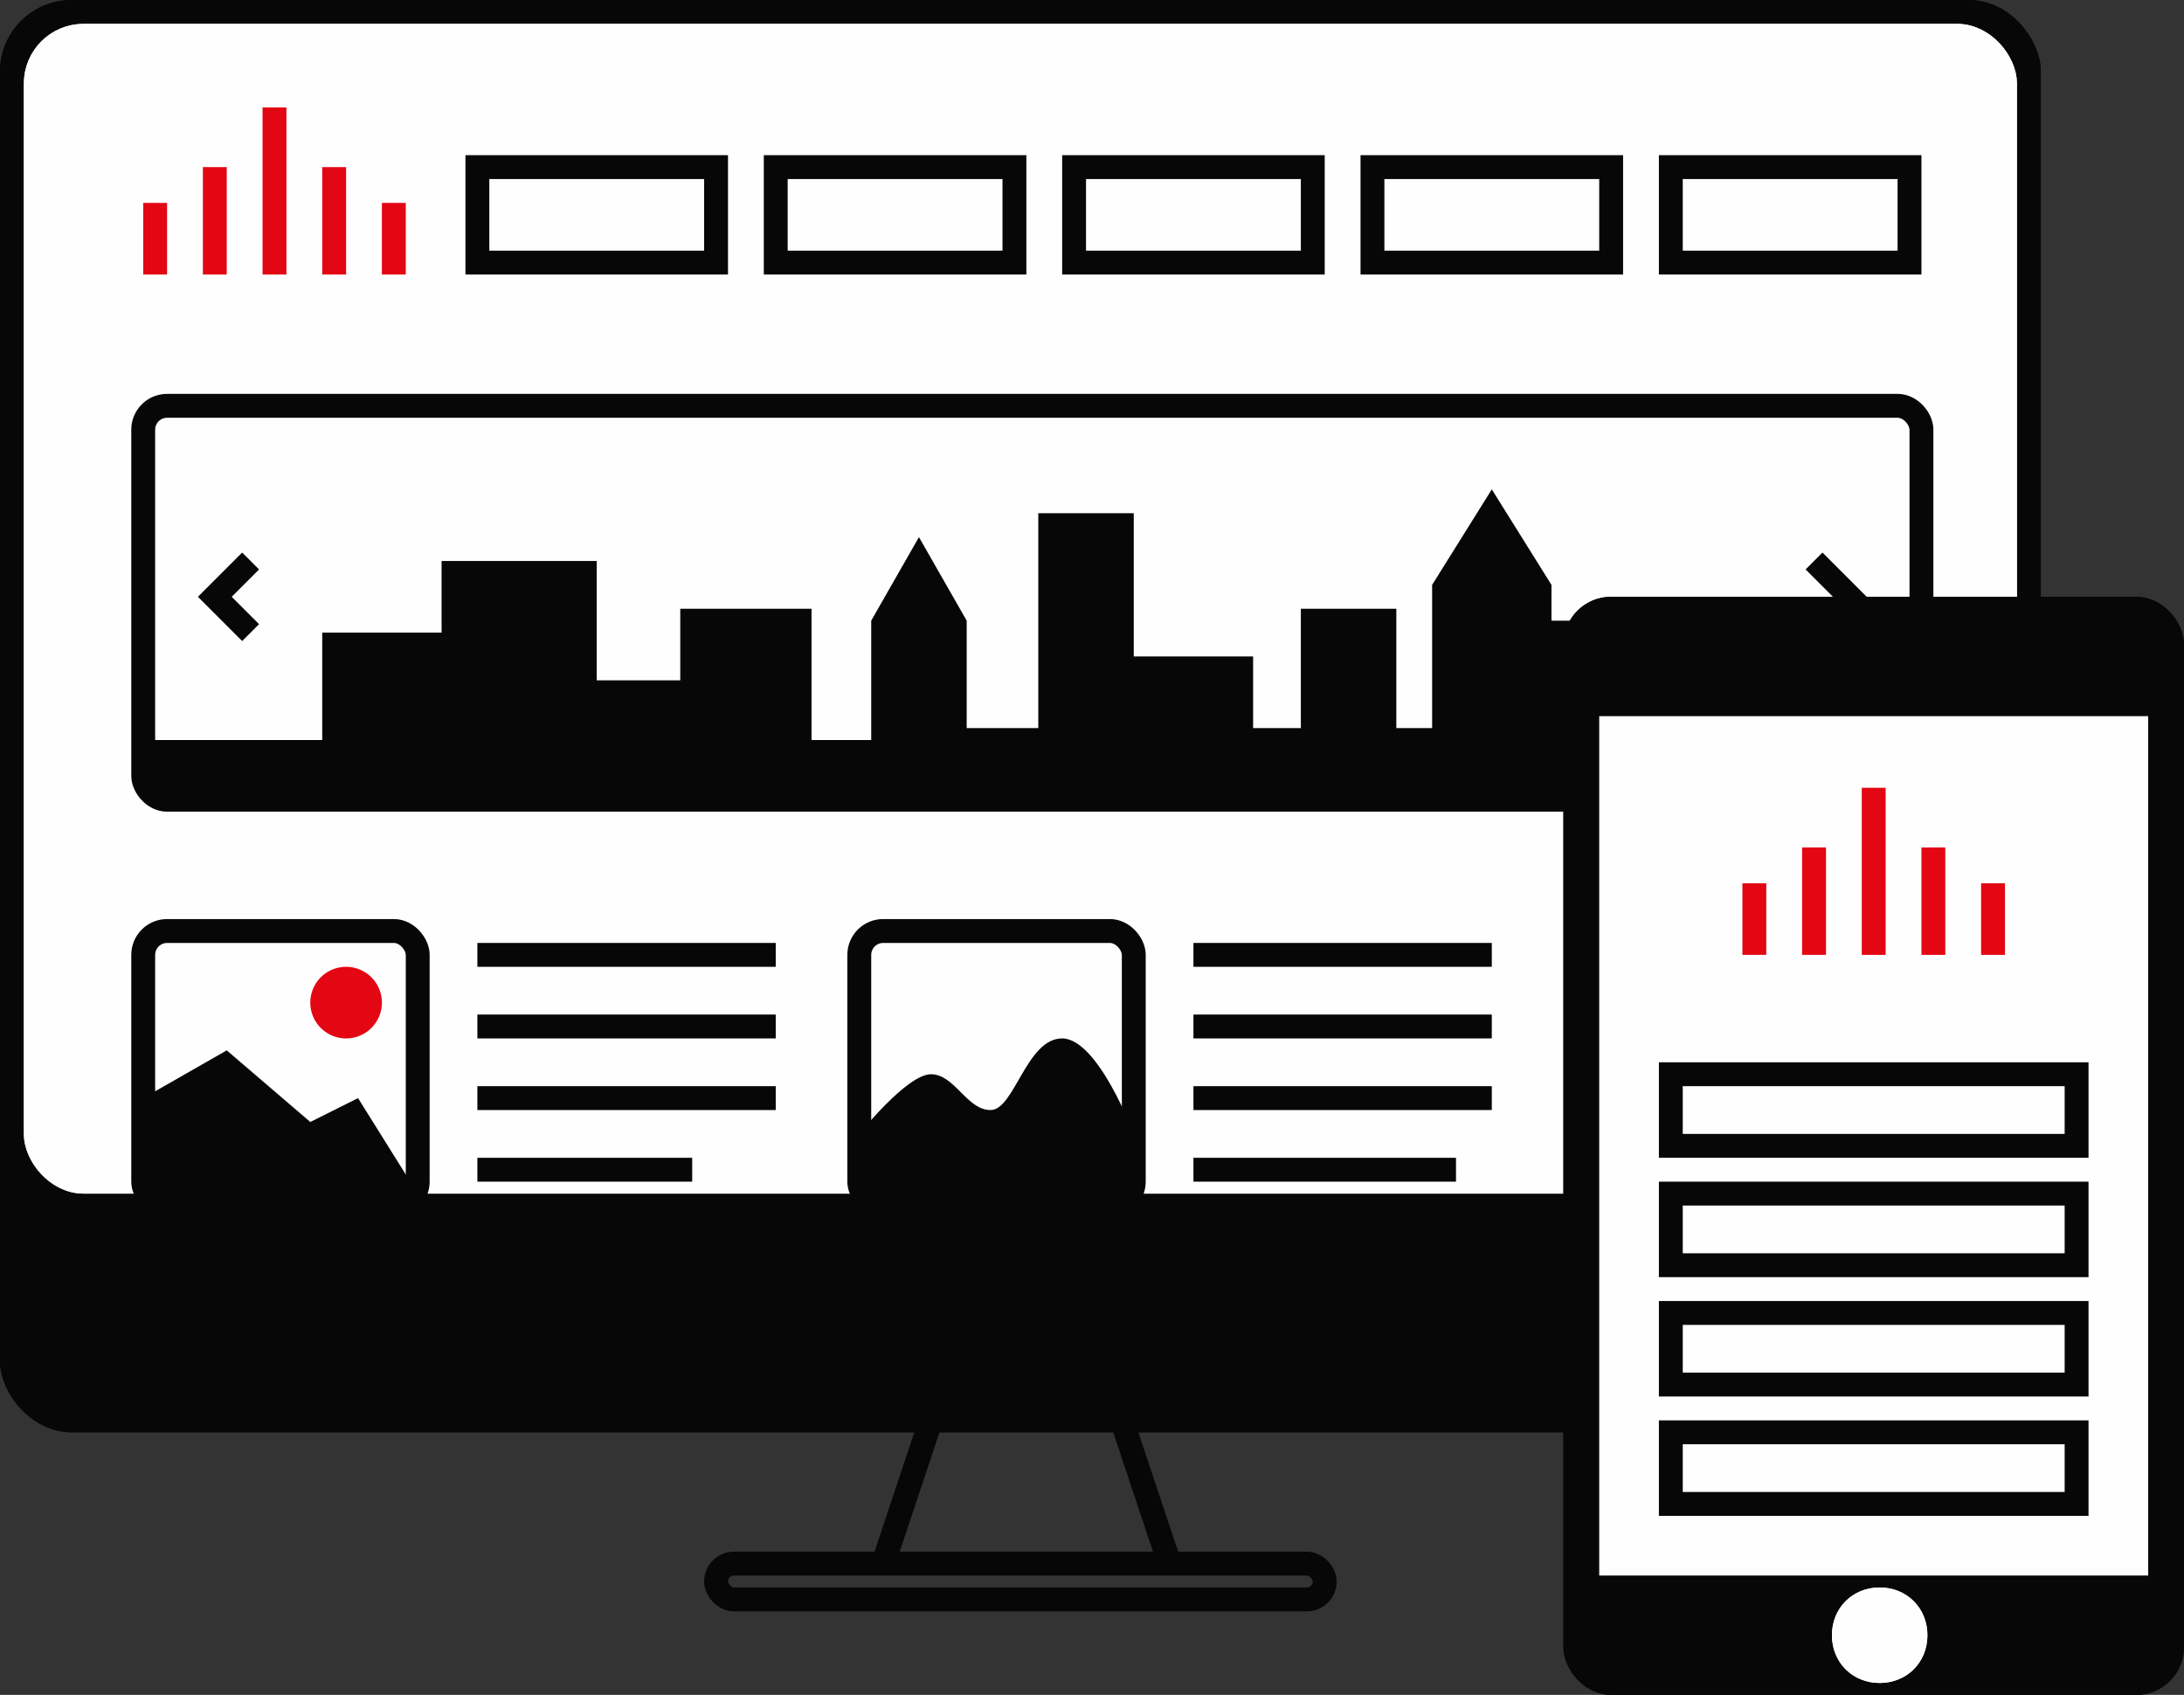 <svg class="m-how_icon m-how_left" id="starting" version="1.1" xmlns="http://www.w3.org/2000/svg" xmlns:xlink="http://www.w3.org/1999/xlink" viewBox="0 0 183 142">
    <rect x="0" y="0" width="183" height="142" fill="#333333" stroke="none"/>
    <g stroke="#070707" fill="none" stroke-width="2">
        <rect ry="5" rx="5" y="1" x="1" height="118" width="169" style="stroke-dasharray: 574px; stroke-dashoffset: 0px;"></rect>
        <rect fill="#070707" ry="5" rx="5" y="1" x="1" height="118" width="169" style="opacity: 1;"></rect>
        <rect stroke="#fefefe" ry="4" rx="4" y="3" x="3" height="96" width="165" style="stroke-dasharray: 522px; stroke-dashoffset: 0px;"></rect>
        <rect stroke="#fefefe" fill="#fefefe" ry="4" rx="4" y="3" x="3" height="96" width="165" style="opacity: 1;"></rect>
        <rect ry="1.5" rx="1.5" y="131" x="60" height="3" width="51" style="stroke-dasharray: 108px; stroke-dashoffset: 0px;"></rect>
        <path d="m 78,119 -4,12" style="stroke-dasharray: 12.649px; stroke-dashoffset: 0px;"></path>
        <path d="m 94,119 4,12" style="stroke-dasharray: 12.649px; stroke-dashoffset: 0px;"></path>
        <path stroke="#e30613" d="m 13,23v-6" style="stroke-dasharray: 6px; stroke-dashoffset: 0px;"></path>
        <path stroke="#e30613" d="m 18,23v-9" style="stroke-dasharray: 9px; stroke-dashoffset: 0px;"></path>
        <path stroke="#e30613" d="m 23,23v-14" style="stroke-dasharray: 14px; stroke-dashoffset: 0px;"></path>
        <path stroke="#e30613" d="m 28,23v-9" style="stroke-dasharray: 9px; stroke-dashoffset: 0px;"></path>
        <path stroke="#e30613" d="m 33,23v-6" style="stroke-dasharray: 6px; stroke-dashoffset: 0px;"></path>
        <path d="m 40,14h20v8h-20v-8h1" style="stroke-dasharray: 57px; stroke-dashoffset: 0px;"></path>
        <path d="m 65,14h20v8h-20v-8h1" style="stroke-dasharray: 57px; stroke-dashoffset: 0px;"></path>
        <path d="m 90,14h20v8h-20v-8h1" style="stroke-dasharray: 57px; stroke-dashoffset: 0px;"></path>
        <path d="m 115,14h20v8h-20v-8h1" style="stroke-dasharray: 57px; stroke-dashoffset: 0px;"></path>
        <path d="m 140,14h20v8h-20v-8h1" style="stroke-dasharray: 57px; stroke-dashoffset: 0px;"></path>
        <rect width="149" height="33" x="12" y="34" rx="2" ry="2" style="stroke-dasharray: 364px; stroke-dashoffset: 0px;"></rect>
        <path stroke="none" fill="#070707" d="m 12,62 15,0 0,-9 10,0 0,-6 13,0 0,10 7,0 0,-6 11,0 0,11 5,0 0,-10 4,-7 4,7 0,9 6,0 0,-18 8,0 0,12 10,0 0,6 4,0 0,-10 8,0 0,10 3,0 0,-12 5,-8 5,8 0,3 15,0 0,9 16,0 0,6 -149,0 z" style="opacity: 1;"></path>
        <path d="m 152,47 3,3 -3,3" style="stroke-dasharray: 8.485px; stroke-dashoffset: 0px;"></path>
        <path d="m 21,47 -3,3 3,3" style="stroke-dasharray: 8.485px; stroke-dashoffset: 0px;"></path>
        <rect width="23" height="23" x="12" y="78" rx="2" ry="2" style="stroke-dasharray: 92px; stroke-dashoffset: 0px;"></rect>
        <path stroke="none" fill="#e30613" d="m 32,84 a 3,3 0 1 1 -6,0 3,3 0 1 1 6,0 z" style="opacity: 1;"></path>
        <path stroke="none" fill="#070707" d="m 12,92 7,-4 7,6 4,-2 5,8 -1,1 -21,0 -1,-1 z" style="opacity: 1;"></path>
        <path d="m 40,80 25,0" style="stroke-dasharray: 25px; stroke-dashoffset: 0px;"></path>
        <path d="m 40,86 25,0" style="stroke-dasharray: 25px; stroke-dashoffset: 0px;"></path>
        <path d="m 40,92 25,0" style="stroke-dasharray: 25px; stroke-dashoffset: 0px;"></path>
        <path d="m 40,98 18,0" style="stroke-dasharray: 18px; stroke-dashoffset: 0px;"></path>
        <rect width="23" height="23" x="72" y="78" rx="2" ry="2" style="stroke-dasharray: 92px; stroke-dashoffset: 0px;"></rect>
        <path stroke="none" fill="#070707" d="m 73,101 -1,-1 0,-5 c 0,0 4,-5 6,-5 2,0 3,3 5,3 2,0 3,-6 6,-6 3,0 6,8 6,8 l 0,5 -1,1 z" style="opacity: 1;"></path>
        <path d="m 100,80 25,0" style="stroke-dasharray: 25px; stroke-dashoffset: 0px;"></path>
        <path d="m 100,86 25,0" style="stroke-dasharray: 25px; stroke-dashoffset: 0px;"></path>
        <path d="m 100,92 25,0" style="stroke-dasharray: 25px; stroke-dashoffset: 0px;"></path>
        <path d="m 100,98 22,0" style="stroke-dasharray: 22px; stroke-dashoffset: 0px;"></path>
        <path stroke="none" fill="#070707" d="m 161,93 -14,0 c 0,0 -3,-1 -2,-3 1,-2 4,-2 4,-2 0,0 -0,-2 2,-3 2,-1 3,0 3,0 0,0 1,-3 4,-3 3,0 4,2 4,5 0,0 4,-1 4,2 1,3 -4,4 -4,4 z" style="opacity: 1;"></path>
        <rect width="27" height="24" x="139" y="76" rx="2" ry="2" style="stroke-dasharray: 102px; stroke-dashoffset: 0px;"></rect>
        <rect ry="3" rx="3" y="51" x="132" height="90" width="50" style="stroke-dasharray: 280px; stroke-dashoffset: 0px;"></rect>
        <rect fill="#070707" ry="3" rx="3" y="51" x="132" height="90" width="50" style="opacity: 1;"></rect>
        <path stroke="#fefefe" d="m135,61h44v70h-44v-70h1" style="stroke-dasharray: 229px; stroke-dashoffset: 0px;"></path>
        <path fill="#fefefe" stroke="none" d="m135,61h44v70h-44v-70z" style="opacity: 1;"></path>
        <path stroke="#fefefe" stroke-width="1" d="m 161,137 c 0,2 -1.5,3.5 -3.5,3.5 -2,0 -3.5,-1.5 -3.5,-3.5 0,-2 1.5,-3.5 3.5,-3.5 2,0 3.5,1.5 3.5,3.5 z" style="stroke-dasharray: 22.112px; stroke-dashoffset: 0px;"></path>
        <path stroke="#fefefe" stroke-width="1" fill="#fefefe" d="m 161,137 c 0,2 -1.5,3.5 -3.5,3.5 -2,0 -3.5,-1.5 -3.5,-3.5 0,-2 1.5,-3.5 3.5,-3.5 2,0 3.5,1.5 3.5,3.5 z" style="opacity: 1;"></path>
        <path stroke="#e30613" d="m 147,80v-6" style="stroke-dasharray: 6px; stroke-dashoffset: 0px;"></path>
        <path stroke="#e30613" d="m 152,80v-9" style="stroke-dasharray: 9px; stroke-dashoffset: 0px;"></path>
        <path stroke="#e30613" d="m 157,80v-14" style="stroke-dasharray: 14px; stroke-dashoffset: 0px;"></path>
        <path stroke="#e30613" d="m 162,80v-9" style="stroke-dasharray: 9px; stroke-dashoffset: 0px;"></path>
        <path stroke="#e30613" d="m 167,80v-6" style="stroke-dasharray: 6px; stroke-dashoffset: 0px;"></path>
        <path d="m140,90h34v6h-34v-6h1" style="stroke-dasharray: 81px; stroke-dashoffset: 0px;"></path>
        <path d="m140,100h34v6h-34v-6h1" style="stroke-dasharray: 81px; stroke-dashoffset: 0px;"></path>
        <path d="m140,110h34v6h-34v-6h1" style="stroke-dasharray: 81px; stroke-dashoffset: 0px;"></path>
        <path d="m140,120h34v6h-34v-6h1" style="stroke-dasharray: 81px; stroke-dashoffset: -1.84741e-13px;"></path>
    </g>
</svg>

